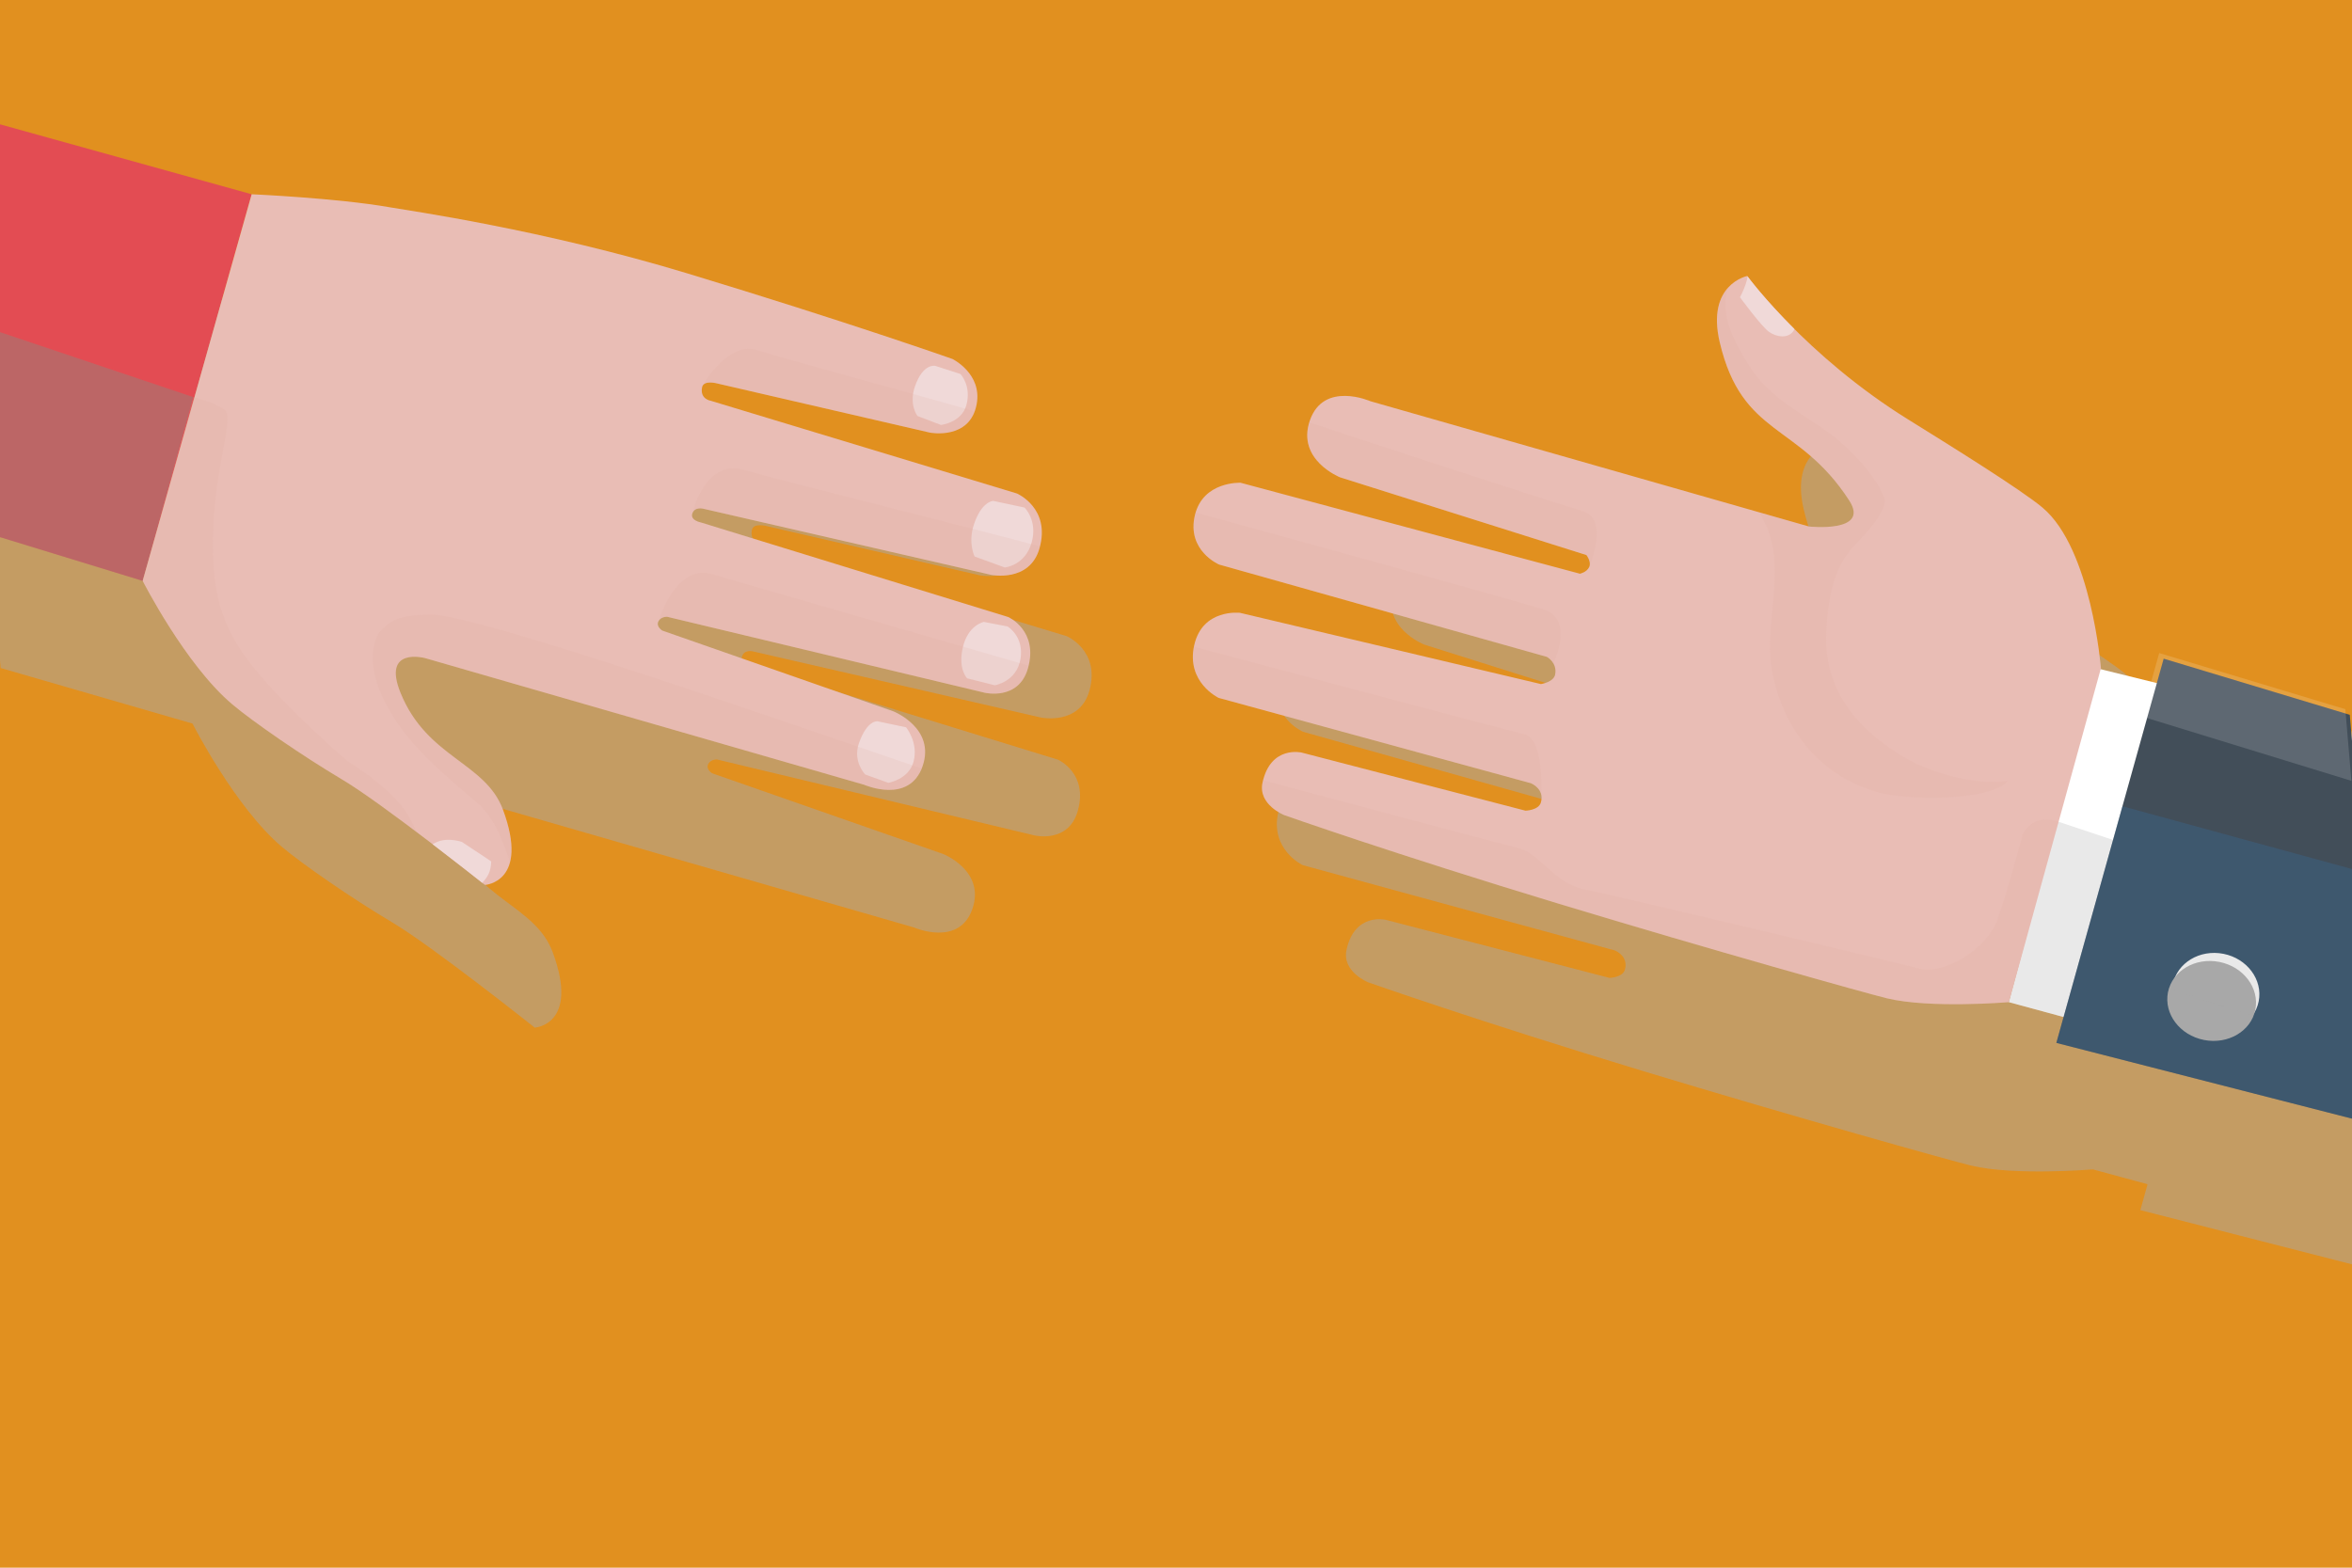 <?xml version="1.0" encoding="utf-8"?>
<!-- Generator: Adobe Illustrator 16.0.0, SVG Export Plug-In . SVG Version: 6.00 Build 0)  -->
<!DOCTYPE svg PUBLIC "-//W3C//DTD SVG 1.1//EN" "http://www.w3.org/Graphics/SVG/1.1/DTD/svg11.dtd">
<svg version="1.1" xmlns="http://www.w3.org/2000/svg" xmlns:xlink="http://www.w3.org/1999/xlink" x="0px" y="0px" width="1200px"
	 height="800px" viewBox="0 0 1200 800" enable-background="new 0 0 1200 800" xml:space="preserve">
<g id="_x31_200_x__x_800">
	<g>
		<rect id="XMLID_263_" fill="#E1901F" width="1200" height="800"/>
		<g>
			<defs>
				<rect id="XMLID_2_" width="1200" height="800"/>
			</defs>
			<clipPath id="XMLID_38_">
				<use xlink:href="#XMLID_2_"  overflow="visible"/>
			</clipPath>
			<g id="XMLID_3_" clip-path="url(#XMLID_38_)">
				<g>
					<path id="XMLID_37_" opacity="0.5" fill="#A8A8A8" d="M1146.771,421.452l-3.479,12.456l-28.671-7.072l0.146-0.527
						c0,0-4.861-60.883-29.726-81.881c-10.823-9.139-47.638-31.992-68.656-45.052c-52.295-32.493-82.088-73.209-82.088-73.209
						s-21.021,4.207-14.014,33.867c11.478,48.587,40.209,40.782,66.051,80.684c10.859,16.768-20.595,13.286-20.595,13.286
						l-223.661-63.916c0,0-23.892-10.543-30.927,9.825c-6.961,20.154,15.438,29.009,15.438,29.009l125.661,39.663
						c0,0,2.656,3.357,1.438,6.061c-1.234,2.743-4.742,3.463-4.742,3.463L675.81,331.687c0,0-19.086-0.887-23.278,16.42
						c-4.416,18.232,12.341,25.323,12.341,25.323l167.26,47.127c0,0,5.352,2.95,4.161,9.004c-0.77,3.916-7.244,4.863-7.244,4.863
						l-153.596-36.374c0,0-19.033-2.219-23.278,16.42c-4.345,19.076,12.483,27.013,12.483,27.013l159.304,43.546
						c0,0,7.04,2.808,5.076,9.777c-1.144,4.06-7.873,4.218-7.873,4.218l-114.184-29.644c0,0-15.811-3.824-19.972,15.291
						c-2.452,11.263,11.109,16.63,11.109,16.63s55.678,19.662,140.348,45.316c76.594,23.206,156.591,45.611,167.088,48.154
						c22.103,5.353,62.232,1.969,62.232,1.969l27.918,7.578l-3.688,13.21l131.071,33.586l-17.881-212.032L1146.771,421.452z"/>
					<g id="XMLID_19_">
						<polygon id="XMLID_35_" fill="#FFFFFF" points="1215.608,563.167 1024.928,511.407 1070.207,341.118 1199.574,373.027 						
							"/>
						<polygon id="XMLID_34_" opacity="0.25" fill="#A8A8A8" points="1049.477,419.083 1024.928,511.407 1215.609,563.167 
							1207.91,471.878 						"/>
						<polygon id="XMLID_33_" fill="#424E59" points="1216.615,575.105 1198.879,364.772 1103.912,336.117 1049.158,532.195 						
							"/>
						<polygon id="XMLID_32_" opacity="0.3" fill="#386FA1" points="1082.88,411.436 1049.158,532.195 1216.615,575.105 
							1205.646,445.019 						"/>
						<polygon id="XMLID_31_" opacity="0.15" fill="#FFFFFF" points="1196.601,361.909 1101.634,333.254 1092.614,365.556 
							1199.683,398.465 						"/>
						<path id="XMLID_30_" fill="#E9BDB5" d="M1024.928,511.407c0,0-40.129,3.385-62.23-1.969
							c-10.498-2.542-90.495-24.947-167.088-48.154c-84.67-25.653-140.349-45.315-140.349-45.315s-13.562-5.368-11.109-16.63
							c4.161-19.115,19.972-15.292,19.972-15.292l114.184,29.644c0,0,6.729-0.157,7.873-4.218c1.964-6.969-5.076-9.777-5.076-9.777
							L621.8,356.149c0,0-16.828-7.936-12.483-27.012c4.245-18.64,23.278-16.421,23.278-16.421l153.597,36.374
							c0,0,6.474-0.948,7.243-4.863c1.19-6.054-4.161-9.004-4.161-9.004l-167.26-47.127c0,0-16.756-7.091-12.341-25.323
							c4.192-17.308,23.278-16.42,23.278-16.42l173.137,46.422c0,0,3.508-0.721,4.742-3.463c1.218-2.704-1.438-6.061-1.438-6.061
							L683.73,243.587c0,0-22.398-8.855-15.438-29.009c7.035-20.368,30.927-9.825,30.927-9.825l223.661,63.916
							c0,0,31.454,3.482,20.595-13.286c-25.842-39.902-54.572-32.097-66.051-80.684c-7.007-29.661,14.015-33.867,14.015-33.867
							s29.792,40.717,82.087,73.209c21.019,13.059,57.833,35.913,68.655,45.052c24.865,20.998,29.727,81.881,29.727,81.881
							L1024.928,511.407z"/>
						<path id="XMLID_29_" fill="#F0D9D8" d="M902.456,169.283c3.795,2.735,9.99,3.741,12.683-0.56
							c0.156-0.249,0.247-0.553,0.292-0.895c-15.091-15.034-23.401-26.196-23.959-26.951c0.088,0.164,0.255,0.898-0.754,3.936
							c-1.219,3.667-2.985,6.872-2.985,6.872S898.661,166.548,902.456,169.283z"/>
						<g id="XMLID_25_">
							
								<ellipse id="XMLID_28_" transform="matrix(0.981 0.194 -0.194 0.981 119.541 -209.475)" fill="#E9E9E9" cx="1130.678" cy="506.399" rx="22.326" ry="20.296"/>
							
								<ellipse id="XMLID_27_" transform="matrix(0.981 0.194 -0.194 0.981 120.314 -209.001)" fill="#A8A8A8" cx="1128.571" cy="510.544" rx="22.723" ry="20.296"/>
							<path id="XMLID_26_" opacity="0.25" fill="#A8A8A8" d="M1106.717,504.437c-0.167,0.559-0.322,1.123-0.438,1.705
								c-2.172,10.997,6.048,21.883,18.359,24.314c10.878,2.148,21.299-3.029,25.079-11.849L1106.717,504.437z"/>
						</g>
						<path id="XMLID_24_" opacity="0.15" fill="#DEA79E" d="M972.095,386.746c-31.112-18.263-41.415-40.827-40.347-64.014
							c1.376-29.867,9.087-39.135,17.45-47.622c6.043-6.133,14.136-16.509,12.123-21.246c-4.362-10.271-12.093-18.901-20.396-26.594
							c-14.867-13.774-35.467-21.096-46.967-38.399c-7.999-12.034-17.727-28.813-11.866-42.521c-4.51,4.7-8.246,13.199-4.667,28.35
							c11.479,48.587,40.209,40.782,66.051,80.684c2.524,3.898,2.749,6.694,1.626,8.701c-0.061,0.109-0.12,0.219-0.189,0.323
							c-0.09,0.137-0.191,0.266-0.295,0.395c-0.079,0.099-0.154,0.2-0.241,0.295c-0.161,0.176-0.333,0.345-0.517,0.506
							c-0.098,0.084-0.203,0.162-0.307,0.243c-0.125,0.098-0.251,0.195-0.385,0.287c-0.115,0.08-0.234,0.156-0.355,0.23
							c-0.138,0.085-0.279,0.167-0.424,0.248c-0.125,0.069-0.25,0.139-0.38,0.204c-0.164,0.083-0.335,0.159-0.507,0.236
							c-0.12,0.053-0.236,0.11-0.36,0.161c-0.282,0.116-0.573,0.224-0.872,0.326c-0.137,0.047-0.279,0.088-0.419,0.132
							c-0.188,0.059-0.375,0.117-0.568,0.171c-0.153,0.043-0.31,0.083-0.466,0.124c-0.189,0.048-0.382,0.095-0.575,0.14
							c-6.667,1.525-15.36,0.567-15.36,0.567l-25.238-7.212c1.465,2.717,2.834,5.465,4.112,8.199
							c9.04,22.661-1.752,48.598,2.316,72.696c5.507,29.069,23.511,52.427,51.752,61.248c15.502,5.316,60.035,5.249,68.621-5.067
							C1006.64,401.063,983.911,393.682,972.095,386.746z"/>
						<path id="XMLID_23_" opacity="0.15" fill="#DEA79E" d="M683.73,243.587l125.662,39.663c0,0,2.655,3.357,1.438,6.061
							c0,0,10.41-24.299-3.145-28.438c-30.965-9.456-112.735-36.419-139.688-45.329C662.076,235.009,683.73,243.587,683.73,243.587z
							"/>
						<path id="XMLID_22_" opacity="0.15" fill="#DEA79E" d="M622.014,288.096l167.26,47.127c0,0,2.022,1.121,3.304,3.39
							c3.404-7.896,8.104-23.369-5.006-27.578c-15.248-4.896-141.407-39.568-177.559-49.488c-0.119,0.401-0.237,0.803-0.34,1.226
							C605.258,281.004,622.014,288.096,622.014,288.096z"/>
						<path id="XMLID_21_" opacity="0.15" fill="#DEA79E" d="M777.769,374.727c-9.898-2.397-141.071-37.354-168.628-44.7
							c-3.625,18.428,12.659,26.123,12.659,26.123l159.304,43.546c0,0,4.448,1.789,5.278,6.03
							C786.688,397.188,786.487,376.838,777.769,374.727z"/>
						<path id="XMLID_20_" opacity="0.15" fill="#DEA79E" d="M1049.477,419.083c-12.725-3.916-17.409,6.458-17.409,6.458
							s-7.685,28.828-12.933,43.723c-5.247,14.895-27.238,28.311-39.799,25.034c-12.56-3.276-155.624-37.458-171.054-40.492
							c-15.431-3.034-22.501-18.335-33.565-21.015c-9.386-2.273-102.293-27.135-130.276-34.628c-0.1,0.386-0.2,0.769-0.289,1.176
							c-2.452,11.262,11.109,16.63,11.109,16.63s55.679,19.662,140.348,45.315c76.595,23.207,156.591,45.612,167.088,48.154
							c22.103,5.354,62.231,1.969,62.231,1.969l25.327-91.881C1050.014,419.332,1049.76,419.17,1049.477,419.083z"/>
					</g>
				</g>
				<g>
					<path id="XMLID_36_" opacity="0.5" fill="#A8A8A8" d="M98.206,369.231c0,0,21.708,42.734,45.698,62.993
						c10.442,8.818,35.637,26.24,56.162,38.436c20.525,12.196,72.771,53.747,72.771,53.747s22.881-1.36,9.181-38.399
						c-8.986-24.295-38.767-26.327-52.263-59.63c-9.583-23.646,12.429-17.76,12.429-17.76l224.098,64.66
						c0,0,23.051,10.173,29.839-9.479c6.716-19.446-14.895-27.99-14.895-27.99L363.33,394.604c0,0-3.232-1.958-2.059-4.568
						c1.191-2.646,4.533-2.474,4.533-2.474l161.971,38.751c0,0,17.248,4.205,22.046-12.293c5.639-19.384-9.983-26.325-9.983-26.325
						l-156.911-48.297c0,0-5.464-1.006-4.294-4.527c1.215-3.654,5.663-2.434,5.663-2.434l146.763,33.716
						c0,0,19.719,4.148,24.721-13.605c5.767-20.465-11.509-27.896-11.509-27.896l-156.264-47.331c0,0-5.582-0.802-4.395-6.841
						c0.785-3.993,7.896-1.938,7.896-1.938l108.362,25.038c0,0,20.422,4.019,23.841-14.544
						c2.866-15.561-12.337-23.026-12.337-23.026s-53.721-18.971-135.414-43.723c-73.9-22.391-151.085-44.008-161.214-46.462
						c-21.325-5.165-60.044-1.899-60.044-1.899l-173.27-47.062L0.324,340.88L98.206,369.231z"/>
					<g id="XMLID_5_">
						<polygon id="XMLID_18_" fill="#E34C53" points="-25.23,56.43 128.405,99.13 72.8,296.417 -5.449,272.427 						"/>
						<polygon id="XMLID_17_" opacity="0.25" fill="#48B5A0" points="-14.541,164.603 -5.449,272.427 72.8,296.417 98.604,202.646 
													"/>
						<path id="XMLID_16_" fill="#E9BDB5" d="M128.405,99.13c0,0,43.434,1.92,70.349,6.629
							c10.266,1.796,77.899,11.323,151.801,33.714c81.693,24.752,135.414,43.723,135.414,43.723s15.202,7.465,12.337,23.026
							c-3.419,18.563-23.842,14.544-23.842,14.544l-108.362-25.038c0,0-7.11-2.055-7.896,1.938
							c-1.188,6.039,4.396,6.841,4.396,6.841l156.263,47.331c0,0,17.275,7.431,11.51,27.896
							c-5.002,17.753-24.722,13.605-24.722,13.605l-146.763-33.716c0,0-4.448-1.22-5.662,2.434c-1.17,3.521,4.294,4.528,4.294,4.528
							l156.911,48.297c0,0,15.621,6.941,9.983,26.325c-4.799,16.499-22.046,12.293-22.046,12.293l-161.972-38.751
							c0,0-3.341-0.172-4.532,2.474c-1.175,2.609,2.059,4.568,2.059,4.568l117.896,41.206c0,0,21.61,8.544,14.894,27.989
							c-6.788,19.652-29.839,9.479-29.839,9.479l-224.098-64.661c0,0-22.011-5.885-12.429,17.76
							c13.497,33.303,43.277,35.335,52.264,59.63c13.7,37.039-9.181,38.399-9.181,38.399s-52.246-41.551-72.771-53.747
							s-45.72-29.618-56.162-38.436C94.508,339.151,72.8,296.417,72.8,296.417L128.405,99.13z"/>
						<path id="XMLID_15_" fill="#F0D9D8" d="M490.013,190.845c0,0,5.778,6.034,3.009,15.964
							c-2.47,8.855-12.937,10.048-12.937,10.048l-11.993-4.57c0,0-4.52-5.77-1.274-15.118c4.2-12.1,10.429-10.45,10.429-10.45
							L490.013,190.845z"/>
						<path id="XMLID_14_" fill="#F0D9D8" d="M462.25,371.134c0,0,6.561,7.826,3.791,17.755
							c-2.47,8.855-12.816,10.595-12.816,10.595l-11.774-4.24c0,0-6.488-6.551-3.243-15.899c4.2-12.1,9.515-11.267,9.515-11.267
							L462.25,371.134z"/>
						<path id="XMLID_13_" fill="#F0D9D8" d="M522.719,259.008c0,0,6.738,6.567,3.682,17.657
							c-3.318,12.04-13.767,12.921-13.767,12.921l-15.397-5.597c0,0-3.432-6.846-0.409-16.139
							c3.932-12.092,9.907-12.251,9.907-12.251L522.719,259.008z"/>
						<path id="XMLID_12_" fill="#F0D9D8" d="M514.04,319.675c0,0,8.508,4.991,6.63,16.565
							c-1.889,11.642-13.134,13.475-13.134,13.475l-14.096-3.568c0,0-4.71-4.528-2.259-15.507
							c2.615-11.719,10.771-13.276,10.771-13.276L514.04,319.675z"/>
						<path id="XMLID_11_" fill="#F0D9D8" d="M246.065,450.511c2.849-3.175,4.402-5.656,4.543-10.956l-14.938-9.905
							c0,0-6.664-2.376-12.351-0.134c-0.926,0.365-1.791,0.808-2.604,1.285C232.512,439.818,242.532,447.715,246.065,450.511z"/>
						<path id="XMLID_10_" opacity="0.15" fill="#DEA79E" d="M358.85,196.362c1.949-2.16,7.252-0.634,7.252-0.634l108.362,25.039
							c0,0,17.559,3.443,22.835-10.865c-25.25-7.291-102.128-28.198-111.252-31.306C373.808,174.427,361.487,191.203,358.85,196.362
							z"/>
						<path id="XMLID_9_" opacity="0.15" fill="#DEA79E" d="M379.766,239.833c-20.294-6.031-26.539,22.223-26.539,22.223
							c1.214-3.654,5.662-2.434,5.662-2.434l146.763,33.716c0,0,19.72,4.148,24.722-13.605c0.082-0.291,0.143-0.57,0.216-0.855
							C502.116,270.956,397.34,245.056,379.766,239.833z"/>
						<path id="XMLID_8_" opacity="0.15" fill="#DEA79E" d="M340.398,314.748L502.369,353.5c0,0,17.247,4.205,22.046-12.293
							c0.15-0.517,0.278-1.021,0.399-1.521c-35.68-10.317-146.26-42.292-161.753-46.745c-18.514-5.32-27.196,24.281-27.196,24.281
							C337.056,314.576,340.398,314.748,340.398,314.748z"/>
						<path id="XMLID_7_" opacity="0.15" fill="#DEA79E" d="M219.426,313.656c-10.137,0.311-18.234,0.45-25.276,8.303
							c-2.715,3.027-11.501,19.982,11.197,50.609c9.493,12.809,23.358,24.636,38.029,37.025
							c10.192,8.606,14.384,24.053,16.904,30.17c1.407-5.691,0.94-14.11-3.668-26.57c-7.852-21.227-31.575-25.462-46.444-48.404
							c-1.048-1.617-2.051-3.331-3.002-5.146c-0.025-0.047-0.051-0.09-0.076-0.138c-0.432-0.828-0.848-1.687-1.257-2.56
							c-0.053-0.111-0.109-0.215-0.161-0.327c-0.449-0.975-0.885-1.979-1.304-3.012c-0.007-0.015-0.013-0.029-0.02-0.044v-0.002
							c-0.267-0.658-0.5-1.284-0.719-1.896c-0.058-0.16-0.112-0.318-0.166-0.475c-0.189-0.55-0.363-1.086-0.515-1.6
							c-0.016-0.05-0.033-0.103-0.048-0.152c-0.161-0.558-0.296-1.088-0.415-1.604c-0.029-0.129-0.056-0.254-0.083-0.381
							c-0.096-0.443-0.177-0.873-0.242-1.285c-0.011-0.067-0.025-0.138-0.034-0.204c-0.069-0.465-0.115-0.909-0.147-1.336
							c-0.007-0.1-0.011-0.197-0.017-0.295c-0.02-0.359-0.027-0.706-0.022-1.038c0.001-0.068,0-0.14,0.002-0.208
							c0.012-0.382,0.042-0.745,0.086-1.093c0.01-0.074,0.022-0.145,0.033-0.217c0.044-0.29,0.097-0.567,0.161-0.833
							c0.016-0.063,0.029-0.129,0.045-0.191c0.082-0.305,0.177-0.596,0.285-0.871c0.021-0.053,0.044-0.102,0.066-0.154
							c0.096-0.229,0.201-0.446,0.314-0.654c0.03-0.056,0.06-0.113,0.092-0.167c0.138-0.236,0.285-0.459,0.444-0.668
							c0.028-0.036,0.059-0.069,0.087-0.105c0.139-0.175,0.285-0.339,0.438-0.495c0.046-0.047,0.092-0.095,0.14-0.141
							c0.182-0.173,0.368-0.338,0.564-0.488c0.033-0.024,0.067-0.046,0.1-0.07c0.171-0.126,0.348-0.243,0.528-0.353
							c0.064-0.039,0.128-0.078,0.193-0.115c0.203-0.115,0.409-0.224,0.622-0.321c0.044-0.02,0.089-0.038,0.133-0.057
							c0.189-0.083,0.382-0.159,0.577-0.229c0.084-0.03,0.167-0.059,0.252-0.086c0.178-0.059,0.358-0.112,0.539-0.161
							c0.093-0.025,0.186-0.05,0.279-0.072c0.188-0.046,0.378-0.087,0.568-0.124c0.106-0.021,0.212-0.039,0.319-0.057
							c0.145-0.024,0.29-0.045,0.436-0.065c0.15-0.02,0.302-0.039,0.453-0.054c0.156-0.016,0.313-0.031,0.469-0.042
							c0.131-0.009,0.261-0.017,0.391-0.023c0.102-0.005,0.201-0.008,0.302-0.012c0.313-0.01,0.624-0.013,0.928-0.008
							c2.743,0.047,4.989,0.645,4.989,0.645l224.098,64.661c0,0,22.096,9.736,29.387-8.315
							C413.23,372.906,243.066,312.933,219.426,313.656z"/>
						<path id="XMLID_6_" opacity="0.15" fill="#DEA79E" d="M208.279,416.106c-8.059-13.945-30.71-27.52-30.71-27.52
							s-31.491-26.593-49.81-49.996s-19.833-44.115-18.863-70.671c1.04-28.476,10.056-54.184,6.278-58.167
							c-3.776-3.983-16.57-7.107-16.57-7.107L72.8,296.417c0,0,21.708,42.734,45.698,62.993
							c10.442,8.818,35.637,26.24,56.162,38.436c8.937,5.31,23.886,16.184,37.918,26.771
							C211.388,421.904,209.97,419.033,208.279,416.106z"/>
					</g>
				</g>
			</g>
		</g>
	</g>
</g>
<g id="_x38_00_x__x_800">
</g>
<g id="Designed_by_Freepik">
</g>
</svg>
